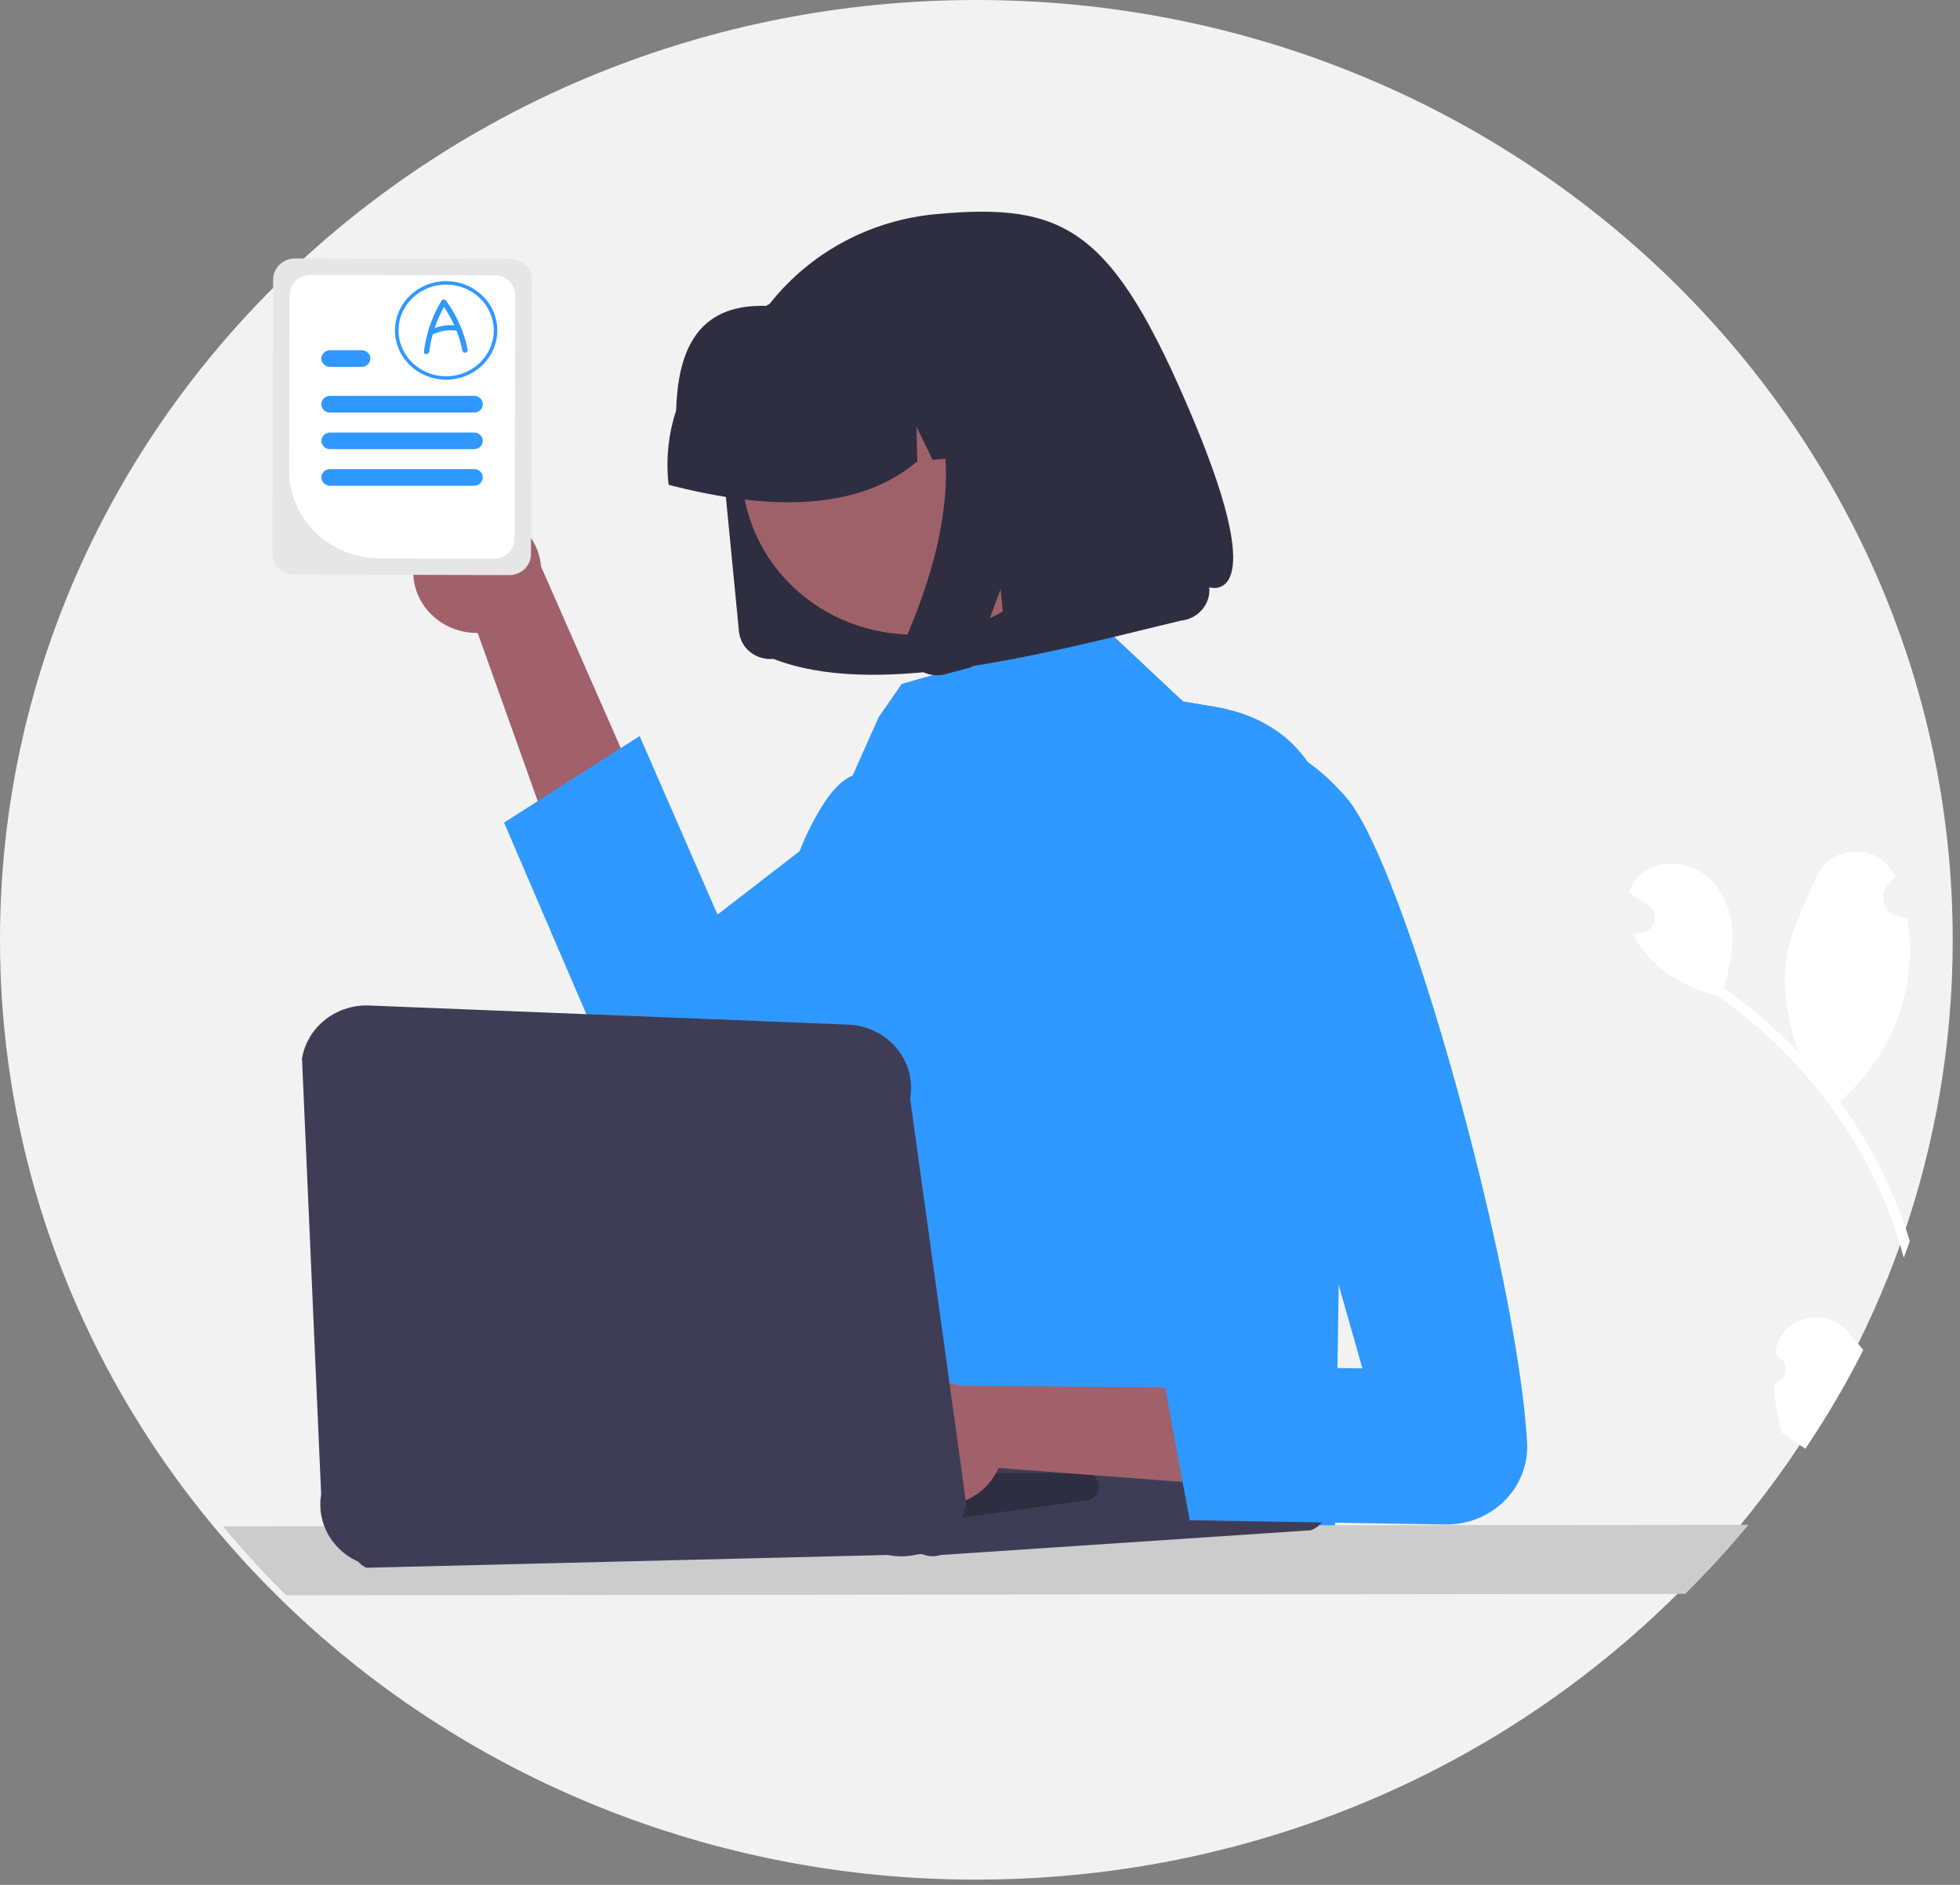 <svg width="156" height="150" viewBox="0 0 156 150" fill="none" xmlns="http://www.w3.org/2000/svg">
<rect x="0" y="0" width="156" height="150" fill="#808080" stroke="none"/>
<g clip-path="url(#clip0_826_515)">
<path d="M155.419 74.791C155.429 82.969 154.042 91.093 151.315 98.839C151.159 99.282 150.999 99.723 150.835 100.162C147.947 107.849 143.771 115.028 138.473 121.416C136.891 123.325 135.215 125.156 133.444 126.908C131.674 128.663 129.816 130.332 127.869 131.915C117.011 140.777 103.822 146.581 89.755 148.688H89.752C87.959 148.956 86.148 149.164 84.32 149.314C82.142 149.491 79.939 149.58 77.71 149.582C67.342 149.595 57.078 147.605 47.524 143.73C37.971 139.855 29.323 134.174 22.092 127.023C21.584 126.523 21.084 126.015 20.591 125.5C19.363 124.219 18.182 122.898 17.048 121.537C16.411 120.772 15.79 119.994 15.183 119.205C11.449 114.35 8.343 109.076 5.932 103.499C4.904 101.124 4.006 98.698 3.242 96.233C3.187 96.058 3.134 95.883 3.081 95.708C2.966 95.332 2.855 94.954 2.747 94.573C0.919 88.126 -0.005 81.473 2.43646e-05 74.791C2.43646e-05 33.486 34.792 0 77.71 0C120.627 0 155.419 33.486 155.419 74.791Z" fill="#F2F2F2"/>
<path d="M32.957 44.705C32.837 45.408 32.878 46.127 33.078 46.813C33.278 47.499 33.632 48.135 34.115 48.675C34.598 49.215 35.198 49.647 35.873 49.94C36.548 50.233 37.281 50.379 38.021 50.37L50.426 85.108L58.341 79.873L43.061 45.08C42.962 43.885 42.411 42.765 41.512 41.935C40.613 41.104 39.428 40.619 38.183 40.573C36.937 40.527 35.717 40.922 34.754 41.683C33.791 42.445 33.152 43.52 32.957 44.705V44.705Z" fill="#A0616A"/>
<path d="M97.701 56.458C92.193 62.49 78.61 73.12 67.42 80.44C65.001 82.022 62.693 83.447 60.603 84.64C59.191 85.445 57.879 86.142 56.697 86.711C55.904 87.091 55.038 87.31 54.153 87.353C53.268 87.396 52.383 87.263 51.554 86.962C50.725 86.66 49.969 86.198 49.335 85.603C48.7 85.007 48.2 84.292 47.866 83.502L40.118 65.462L42.799 63.752L49.409 59.532L50.91 58.576L57.108 72.784L63.645 67.734L67.703 64.599L86.201 50.311L87.797 49.855L91.519 53.352L94.152 55.825L96.628 56.239C96.998 56.301 97.356 56.374 97.701 56.458Z" fill="#2F98FF"/>
<path d="M147.124 106.027C147.508 106.496 147.906 106.963 148.303 107.432C146.933 110.139 145.393 112.764 143.692 115.291C143.565 115.205 143.439 115.119 143.312 115.032C143.292 115.022 143.273 115.01 143.255 114.997C142.783 114.674 142.31 114.355 141.838 114.032V114.03C141.45 112.757 141.232 111.44 141.192 110.113C141.435 110.06 141.656 109.936 141.823 109.757C141.99 109.579 142.096 109.356 142.127 109.118C142.158 108.88 142.112 108.638 141.995 108.426C141.879 108.214 141.697 108.041 141.475 107.932C141.413 107.828 141.369 107.752 141.307 107.646C141.31 107.62 141.314 107.591 141.317 107.564C141.677 104.801 145.338 103.836 147.124 106.027Z" fill="white"/>
<path d="M151.251 96.556C151.527 97.286 151.778 98.025 152.005 98.771C151.849 99.213 151.688 99.655 151.524 100.094C151.462 99.862 151.398 99.629 151.331 99.397C150.957 98.105 150.508 96.835 149.986 95.591C149.559 94.571 149.085 93.573 148.566 92.595C145.74 87.286 141.646 82.698 136.619 79.208C134.542 78.746 132.662 77.681 131.233 76.159C130.717 75.612 130.286 74.996 129.952 74.331C130.164 74.302 130.375 74.263 130.582 74.221C130.646 74.207 130.713 74.192 130.777 74.178L130.803 74.174C131.029 74.124 131.235 74.011 131.397 73.851C131.558 73.69 131.668 73.488 131.713 73.269C131.758 73.049 131.736 72.822 131.65 72.615C131.564 72.407 131.417 72.228 131.228 72.099C131.111 72.017 130.991 71.937 130.874 71.857C130.695 71.731 130.513 71.612 130.331 71.488C130.312 71.476 130.294 71.464 130.276 71.45C130.069 71.308 129.862 71.171 129.658 71.028C129.816 70.534 130.091 70.083 130.46 69.709C131.745 68.432 134.04 68.461 135.539 69.501C137.04 70.541 137.794 72.362 137.891 74.136C137.976 75.657 137.636 77.161 137.187 78.628C137.3 78.708 137.417 78.783 137.53 78.865C139.6 80.341 141.514 82.01 143.245 83.846C142.245 81.562 141.882 78.584 142.142 76.533C142.438 74.196 143.618 71.977 144.583 69.766C145.74 67.111 149.685 67.076 150.798 69.749C150.809 69.775 150.821 69.799 150.83 69.826C150.644 70.005 150.465 70.191 150.292 70.384C150.076 70.626 149.94 70.926 149.904 71.244C149.867 71.562 149.931 71.883 150.088 72.165C150.244 72.447 150.485 72.677 150.78 72.825C151.074 72.973 151.408 73.032 151.738 72.995L151.773 72.99C151.916 73.779 151.998 74.577 152.016 75.378C152.045 77.618 151.592 79.839 150.687 81.903C149.782 83.967 148.444 85.828 146.756 87.371C146.646 87.471 146.538 87.568 146.425 87.663C147.49 89.121 148.447 90.649 149.287 92.237C150.034 93.636 150.69 95.079 151.251 96.556V96.556Z" fill="white"/>
<path d="M106.951 75.798L106.256 121.692L50.167 120.143L59.125 101.114C59.06 100.503 63.056 96.217 63.033 95.582C62.964 93.721 64.408 91.997 64.643 90.05C65.121 86.034 62.383 70.868 63.645 67.734C64.183 66.335 64.871 64.994 65.7 63.734C66.418 62.689 67.153 61.986 67.857 61.731L69.93 57.08L71.77 54.425L86.201 50.311L87.797 49.855L91.519 53.352L94.152 55.825L96.628 56.239C96.998 56.301 97.356 56.374 97.701 56.458C99.362 56.827 100.91 57.565 102.221 58.614C106.544 62.147 107.047 68.794 106.951 75.798Z" fill="#2F98FF"/>
<path d="M139.162 121.348C137.58 123.257 135.904 125.088 134.134 126.84L128.069 126.844L95.452 126.88L89.58 126.886L85.676 126.891L79.868 126.895L75.401 126.899L67.15 126.908L62.283 126.915L52.033 126.924L47.141 126.93L33.583 126.944L25.067 126.953L22.782 126.955C22.274 126.455 21.773 125.947 21.28 125.432C20.053 124.151 18.872 122.83 17.738 121.469L22.469 121.465L25.692 121.463L33.155 121.454L47.557 121.441L52.424 121.436L54.392 121.434H54.399L55.944 121.432L56.636 121.43L58.409 121.427H59.158L64.414 121.423L75.751 121.41L80.74 121.405L85.517 121.401L89.996 121.396L96.422 121.39L130.743 121.357L139.162 121.348Z" fill="#CCCCCC"/>
<path d="M61.562 52.436L61.549 52.437C60.886 52.496 60.225 52.3 59.713 51.891C59.2 51.481 58.878 50.892 58.816 50.254L57.508 36.823C57.272 34.417 57.54 31.989 58.298 29.685C59.783 25.188 63.014 21.416 67.317 19.154C69.539 17.99 71.983 17.27 74.502 17.04C84.806 16.095 88.572 18.16 94.938 33.286C101.303 48.411 96.247 46.737 96.247 46.737C96.279 47.061 96.243 47.388 96.141 47.698C95.94 48.303 95.505 48.809 94.925 49.112C94.628 49.267 94.301 49.364 93.965 49.395C81.783 52.375 69.49 55.512 61.56 52.436L61.562 52.436Z" fill="#2F2E41"/>
<path d="M84.236 29.766C85.765 31.944 86.59 34.509 86.605 37.137C86.621 39.765 85.827 42.339 84.323 44.533C82.82 46.727 80.674 48.443 78.158 49.465C75.642 50.486 72.868 50.767 70.186 50.272C68.41 49.949 66.719 49.291 65.21 48.336C63.701 47.38 62.404 46.145 61.394 44.703C59.868 42.526 59.046 39.963 59.031 37.337C59.016 34.712 59.81 32.14 61.312 29.948C62.813 27.755 64.956 26.04 67.469 25.017C69.982 23.995 72.754 23.712 75.434 24.204C77.21 24.524 78.903 25.181 80.415 26.136C81.926 27.09 83.225 28.325 84.236 29.767L84.236 29.766Z" fill="#9E616A"/>
<path d="M53.189 38.315C53.002 36.412 53.214 34.492 53.813 32.67C53.952 28.212 55.296 24.174 60.946 24.343C62.692 23.429 64.612 22.862 66.59 22.676L69.382 22.411C69.413 22.408 69.445 22.405 69.476 22.402C71.41 22.229 73.361 22.424 75.217 22.977C77.073 23.529 78.798 24.428 80.293 25.621C81.788 26.815 83.024 28.281 83.93 29.934C84.837 31.588 85.396 33.397 85.576 35.259L85.602 35.528L79.695 36.084L77.153 30.848L77.279 36.312L74.228 36.6L72.946 33.959L73.009 36.714C68.479 40.553 61.611 40.754 53.218 38.584L53.189 38.315Z" fill="#2F2E41"/>
<path d="M72.083 51.06C72.032 51.503 72.112 51.95 72.313 52.351C72.414 52.557 72.545 52.747 72.701 52.918C72.834 53.063 72.985 53.193 73.151 53.304C73.64 53.632 74.235 53.781 74.828 53.725C74.865 53.721 74.902 53.717 74.939 53.712C74.975 53.707 75.012 53.701 75.049 53.694C75.086 53.688 75.123 53.681 75.159 53.672C75.196 53.664 75.232 53.655 75.269 53.645L77.331 53.09L79.641 46.889L80.171 52.33L89.545 49.818L87.297 26.731L71.32 28.247L71.758 28.653C73.214 30.017 74.251 31.741 74.754 33.635C75.254 35.555 75.408 37.543 75.21 39.513C75.025 41.504 74.642 43.474 74.066 45.396C73.564 47.097 72.961 48.769 72.26 50.404C72.169 50.614 72.109 50.835 72.083 51.06V51.06Z" fill="#2F2E41"/>
<path d="M74.213 123.85C73.938 123.849 73.667 123.79 73.419 123.677L29.157 124.764C28.817 124.609 28.534 124.358 28.346 124.046C28.157 123.733 28.071 123.372 28.1 123.012C28.128 122.651 28.27 122.307 28.506 122.026C28.742 121.744 29.061 121.538 29.421 121.435L58.379 113.125C58.679 113.039 58.996 113.027 59.302 113.091L104.095 118.345C104.491 118.427 104.848 118.633 105.112 118.929C105.376 119.225 105.532 119.596 105.556 119.986C105.581 120.376 105.472 120.762 105.246 121.087C105.021 121.411 104.691 121.655 104.308 121.783L74.82 123.751C74.624 123.816 74.42 123.849 74.213 123.85V123.85Z" fill="#3F3D56"/>
<path d="M75.841 120.884C75.641 120.884 75.445 120.835 75.27 120.741L39.323 122.357C39.119 122.247 38.954 122.08 38.849 121.879C38.745 121.677 38.706 121.45 38.738 121.227C38.77 121.004 38.871 120.795 39.028 120.628C39.185 120.46 39.39 120.343 39.618 120.289L52.632 117.249C52.835 117.202 53.047 117.208 53.247 117.267L86.665 117.228C86.903 117.298 87.112 117.44 87.26 117.632C87.408 117.824 87.489 118.057 87.49 118.297C87.49 118.536 87.412 118.77 87.265 118.963C87.118 119.156 86.911 119.299 86.673 119.371L76.189 120.833C76.076 120.867 75.959 120.884 75.841 120.884V120.884Z" fill="#2F2E41"/>
<path d="M72.057 119.04C72.68 119.426 73.382 119.676 74.116 119.773C74.849 119.869 75.596 119.81 76.303 119.598C77.01 119.387 77.66 119.029 78.208 118.55C78.755 118.071 79.187 117.482 79.473 116.824L117.522 119.701L115.683 110.629L76.438 110.269C75.259 109.88 73.972 109.921 72.823 110.384C71.673 110.848 70.74 111.701 70.2 112.782C69.66 113.863 69.55 115.097 69.893 116.251C70.235 117.404 71.005 118.397 72.057 119.04V119.04Z" fill="#A0616A"/>
<path d="M94.531 59.957C94.531 59.957 100.279 55.531 107.176 63.497C111.827 68.869 120.8 101.345 121.544 114.802C121.591 115.654 121.455 116.506 121.144 117.304C120.833 118.103 120.354 118.831 119.737 119.443C119.12 120.055 118.379 120.538 117.559 120.861C116.739 121.184 115.858 121.341 114.972 121.321L94.692 120.982L92.424 108.712L108.436 108.894L94.531 59.957Z" fill="#2F98FF"/>
<path d="M71.751 123.855C71.055 123.854 70.367 123.72 69.726 123.46L28.7 124.361C27.617 123.926 26.718 123.153 26.149 122.166C25.579 121.179 25.372 120.036 25.561 118.921L24.037 84.245C24.239 83.006 24.917 81.886 25.935 81.104C26.954 80.323 28.24 79.938 29.54 80.025L67.628 81.545C68.359 81.591 69.072 81.784 69.72 82.113C70.368 82.441 70.938 82.897 71.391 83.451C71.845 84.005 72.172 84.644 72.353 85.328C72.533 86.011 72.562 86.723 72.438 87.418L76.9 119.673C76.691 120.842 76.059 121.902 75.117 122.667C74.175 123.432 72.984 123.852 71.751 123.855V123.855Z" fill="#3F3D56"/>
<path d="M40.599 20.616L23.477 20.57C23.018 20.569 22.578 20.744 22.253 21.055C21.927 21.367 21.743 21.79 21.741 22.232L21.679 44.051C21.678 44.493 21.86 44.916 22.183 45.229C22.506 45.542 22.945 45.718 23.404 45.72L32.901 45.746L40.528 45.766C40.986 45.767 41.427 45.593 41.752 45.281C42.077 44.969 42.26 44.546 42.261 44.105L42.266 42.815L42.325 22.287C42.326 21.845 42.145 21.421 41.821 21.108C41.498 20.794 41.058 20.618 40.599 20.616V20.616Z" fill="#E6E6E6"/>
<path d="M39.392 21.919L24.677 21.88C24.248 21.879 23.835 22.043 23.531 22.334C23.226 22.626 23.054 23.022 23.052 23.435L23.011 37.464C23.008 39.306 23.764 41.075 25.114 42.381C26.464 43.687 28.297 44.425 30.211 44.432L33.007 44.439L39.327 44.456C39.757 44.457 40.17 44.294 40.474 44.002C40.779 43.711 40.951 43.314 40.953 42.901L40.957 41.489L41.008 23.484C41.009 23.07 40.839 22.673 40.536 22.38C40.233 22.087 39.821 21.921 39.392 21.919V21.919Z" fill="white"/>
<path d="M37.739 31.505H26.266C26.176 31.505 26.086 31.522 26.003 31.555C25.919 31.589 25.843 31.638 25.779 31.699C25.715 31.761 25.665 31.834 25.63 31.914C25.595 31.995 25.578 32.081 25.578 32.168C25.578 32.255 25.595 32.341 25.63 32.421C25.665 32.502 25.715 32.575 25.779 32.636C25.843 32.698 25.919 32.747 26.003 32.78C26.086 32.813 26.176 32.831 26.266 32.831H37.739C37.921 32.831 38.096 32.761 38.226 32.636C38.355 32.512 38.427 32.344 38.427 32.168C38.427 31.992 38.355 31.823 38.226 31.699C38.096 31.575 37.921 31.505 37.739 31.505V31.505Z" fill="#2F98FF"/>
<path d="M28.788 27.872H26.266C26.084 27.872 25.909 27.942 25.779 28.066C25.65 28.19 25.578 28.359 25.578 28.535C25.578 28.71 25.65 28.879 25.779 29.003C25.909 29.127 26.084 29.197 26.266 29.197H28.788C28.971 29.197 29.146 29.127 29.275 29.003C29.404 28.879 29.477 28.71 29.477 28.535C29.477 28.359 29.404 28.19 29.275 28.066C29.146 27.942 28.971 27.872 28.788 27.872V27.872Z" fill="#2F98FF"/>
<path d="M37.739 37.331H26.266C26.084 37.331 25.908 37.401 25.779 37.525C25.65 37.65 25.578 37.818 25.578 37.994C25.578 38.17 25.65 38.338 25.779 38.463C25.908 38.587 26.084 38.657 26.266 38.657H37.739C37.921 38.657 38.096 38.587 38.226 38.463C38.355 38.338 38.427 38.17 38.427 37.994C38.427 37.818 38.355 37.65 38.226 37.525C38.096 37.401 37.921 37.331 37.739 37.331V37.331Z" fill="#2F98FF"/>
<path d="M37.739 34.419H26.266C26.084 34.419 25.909 34.489 25.78 34.613C25.651 34.737 25.579 34.905 25.579 35.081C25.579 35.256 25.651 35.425 25.78 35.549C25.909 35.673 26.084 35.742 26.266 35.742H37.739C37.921 35.742 38.096 35.673 38.225 35.549C38.354 35.425 38.426 35.256 38.426 35.081C38.426 34.905 38.354 34.737 38.225 34.613C38.096 34.489 37.921 34.419 37.739 34.419V34.419Z" fill="#2F98FF"/>
<path d="M35.51 30.215C34.704 30.215 33.916 29.985 33.246 29.555C32.577 29.124 32.055 28.512 31.746 27.795C31.438 27.079 31.357 26.291 31.515 25.53C31.672 24.77 32.06 24.071 32.629 23.523C33.199 22.975 33.925 22.601 34.715 22.45C35.505 22.299 36.324 22.377 37.068 22.673C37.812 22.97 38.449 23.472 38.896 24.117C39.344 24.762 39.583 25.52 39.583 26.295C39.581 27.334 39.152 28.331 38.388 29.066C37.625 29.801 36.589 30.214 35.51 30.215V30.215ZM35.51 22.647C34.76 22.647 34.027 22.861 33.404 23.262C32.781 23.663 32.295 24.233 32.008 24.899C31.721 25.566 31.646 26.299 31.792 27.007C31.938 27.714 32.299 28.364 32.829 28.874C33.359 29.384 34.035 29.732 34.77 29.873C35.505 30.013 36.267 29.941 36.96 29.665C37.652 29.389 38.244 28.922 38.661 28.322C39.077 27.722 39.3 27.016 39.3 26.295C39.298 25.328 38.899 24.401 38.188 23.717C37.478 23.033 36.514 22.648 35.51 22.647V22.647Z" fill="#2F98FF"/>
<path d="M37.22 27.813C36.938 26.415 36.353 25.091 35.501 23.927C35.481 23.896 35.454 23.871 35.422 23.854C35.39 23.837 35.354 23.828 35.317 23.828C35.281 23.828 35.244 23.837 35.212 23.854C35.18 23.871 35.153 23.896 35.134 23.927C34.392 25.176 33.918 26.555 33.739 27.984C33.706 28.244 34.131 28.242 34.164 27.984C34.223 27.521 34.316 27.062 34.442 26.612C34.458 26.609 34.474 26.604 34.489 26.598C35.054 26.325 35.692 26.225 36.317 26.311C36.323 26.312 36.328 26.311 36.333 26.311C36.54 26.834 36.7 27.373 36.81 27.922C36.862 28.18 37.272 28.071 37.22 27.813ZM34.595 26.111C34.79 25.529 35.038 24.965 35.336 24.425C35.652 24.889 35.926 25.379 36.156 25.888C35.625 25.849 35.092 25.926 34.595 26.111V26.111Z" fill="#2F98FF"/>
</g>
<defs>
<clipPath id="clip0_826_515">
<rect width="155.419" height="149.582" fill="white"/>
</clipPath>
</defs>
</svg>
